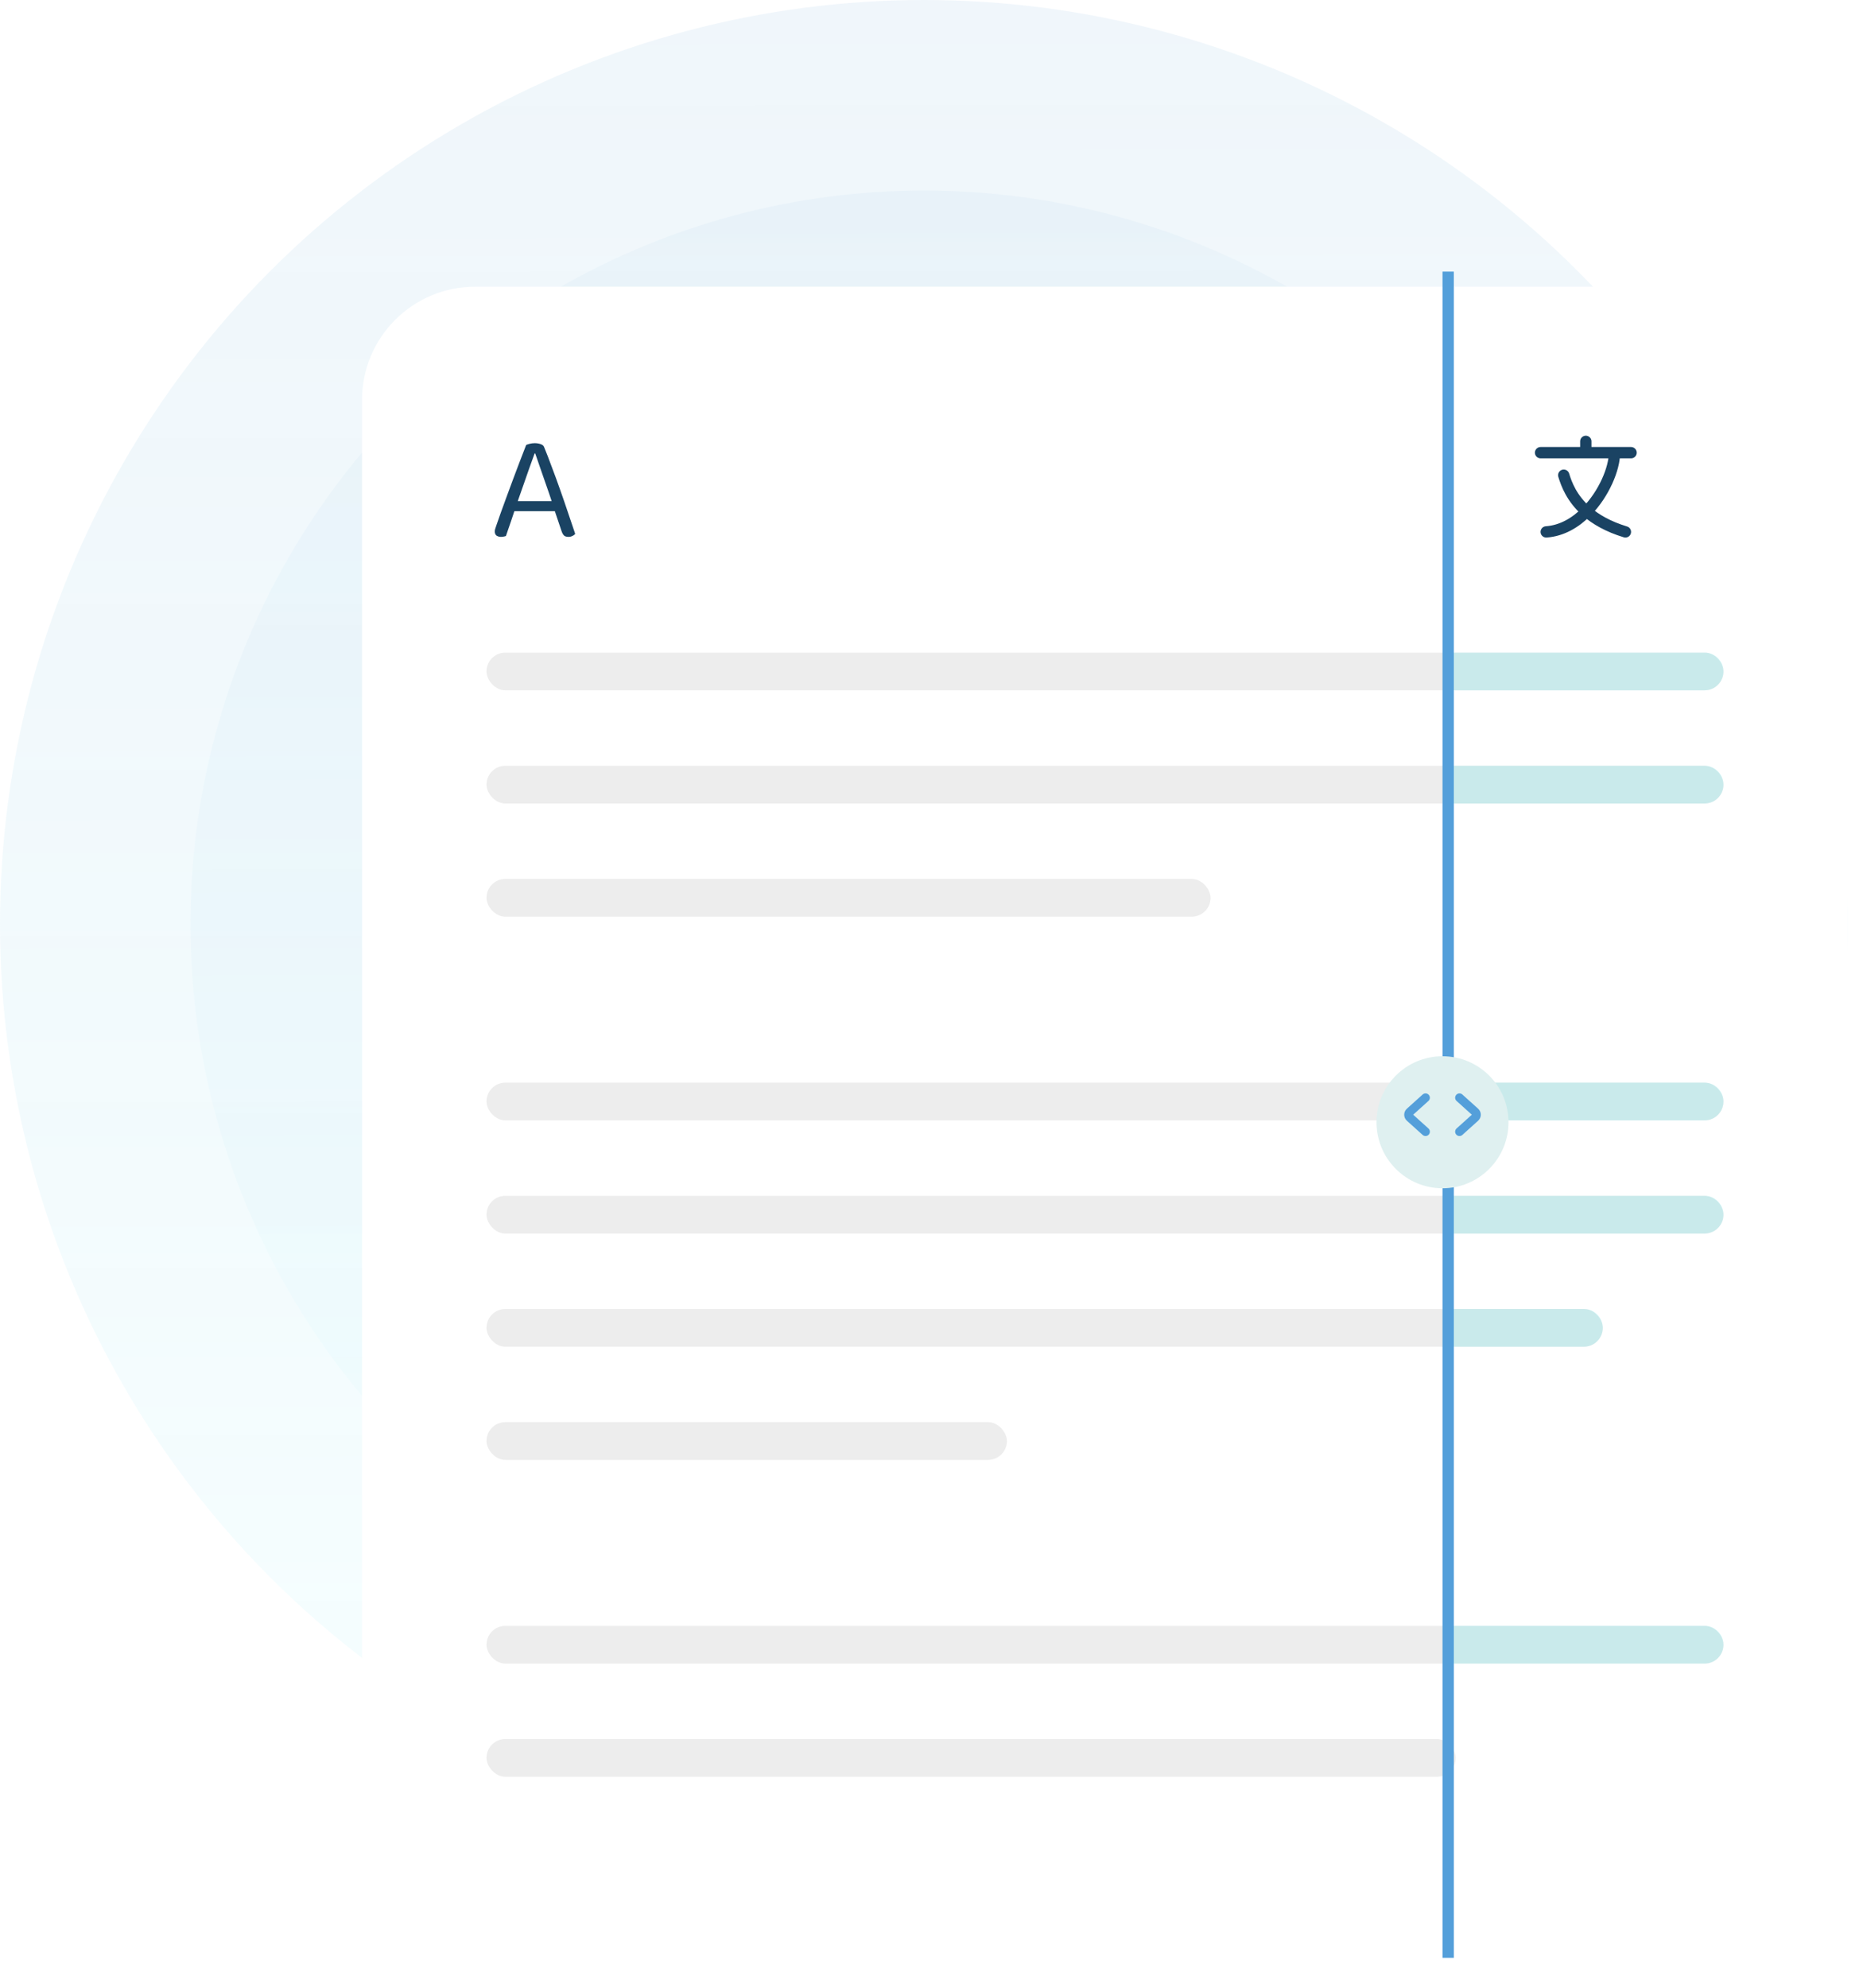 <svg width="494" height="527" viewBox="0 0 494 527" fill="none" xmlns="http://www.w3.org/2000/svg">
<circle opacity="0.2" cx="245" cy="245" r="245" fill="url(#paint0_linear_398_12853)"/>
<circle opacity="0.12" cx="245" cy="245" r="194.5" fill="url(#paint1_linear_398_12853)"/>
<g filter="url(#filter0_d_398_12853)">
<rect x="96" y="72" width="394" height="447" rx="30" fill="white"/>
</g>
<path d="M141.92 120.2H141.76C141.36 121.32 140.88 122.653 140.32 124.2C139.787 125.747 139.227 127.347 138.64 129C138.08 130.627 137.547 132.147 137.04 133.56L136.84 134.16C136.68 134.64 136.48 135.24 136.24 135.96C136 136.68 135.747 137.44 135.48 138.24C135.213 139.013 134.96 139.747 134.72 140.44C134.48 141.107 134.293 141.653 134.16 142.08C133.973 142.16 133.773 142.213 133.56 142.24C133.373 142.293 133.133 142.32 132.84 142.32C132.413 142.32 132.027 142.213 131.68 142C131.36 141.76 131.2 141.387 131.2 140.88C131.2 140.64 131.24 140.4 131.32 140.16C131.4 139.893 131.493 139.613 131.6 139.32C131.92 138.413 132.307 137.307 132.76 136C133.24 134.693 133.76 133.267 134.32 131.72C134.88 130.173 135.467 128.587 136.08 126.96C136.693 125.333 137.293 123.747 137.88 122.2C138.467 120.653 139.013 119.24 139.52 117.96C139.733 117.853 140.053 117.747 140.48 117.64C140.907 117.533 141.347 117.48 141.8 117.48C142.333 117.48 142.84 117.56 143.32 117.72C143.827 117.88 144.147 118.147 144.28 118.52C144.92 120.067 145.6 121.827 146.32 123.8C147.067 125.747 147.813 127.787 148.56 129.92C149.307 132.027 150.013 134.08 150.68 136.08C151.373 138.08 151.987 139.893 152.52 141.52C152.333 141.76 152.08 141.947 151.76 142.08C151.467 142.24 151.133 142.32 150.76 142.32C150.253 142.32 149.867 142.213 149.6 142C149.333 141.76 149.107 141.373 148.92 140.84L146.72 134.32L146.4 133.2C145.867 131.573 145.307 129.933 144.72 128.28C144.16 126.627 143.627 125.093 143.12 123.68C142.64 122.267 142.24 121.107 141.92 120.2ZM135.28 135.52L136.32 132.84H147.48L148.12 135.52H135.28Z" fill="#1A4363"/>
<rect x="129" y="173" width="328" height="10" rx="5" fill="#EDEDED"/>
<path d="M383 173H452C454.761 173 457 175.239 457 178C457 180.761 454.761 183 452 183H383V173Z" fill="#5CE1E6" fill-opacity="0.25"/>
<rect x="129" y="203" width="328" height="10" rx="5" fill="#EDEDED"/>
<rect x="129" y="233" width="192" height="10" rx="5" fill="#EDEDED"/>
<rect x="129" y="287" width="328" height="10" rx="5" fill="#EDEDED"/>
<rect x="129" y="317" width="328" height="10" rx="5" fill="#EDEDED"/>
<rect x="129" y="347" width="296" height="10" rx="5" fill="#EDEDED"/>
<rect x="129" y="431" width="328" height="10" rx="5" fill="#EDEDED"/>
<rect x="129" y="461" width="257" height="10" rx="5" fill="#EDEDED"/>
<rect x="129" y="377" width="138" height="10" rx="5" fill="#EDEDED"/>
<path d="M383 287H452C454.761 287 457 289.239 457 292C457 294.761 454.761 297 452 297H383V287Z" fill="#5CE1E6" fill-opacity="0.25"/>
<path d="M383 317H452C454.761 317 457 319.239 457 322C457 324.761 454.761 327 452 327H383V317Z" fill="#5CE1E6" fill-opacity="0.25"/>
<path d="M383 347H420C422.761 347 425 349.239 425 352C425 354.761 422.761 357 420 357H383V347Z" fill="#5CE1E6" fill-opacity="0.25"/>
<path d="M383 431H452C454.761 431 457 433.239 457 436C457 438.761 454.761 441 452 441H383V431Z" fill="#5CE1E6" fill-opacity="0.25"/>
<path d="M383 203H452C454.761 203 457 205.239 457 208C457 210.761 454.761 213 452 213H383V203Z" fill="#5CE1E6" fill-opacity="0.25"/>
<line x1="384" y1="72" x2="384" y2="519" stroke="#549FDA" stroke-width="3"/>
<g filter="url(#filter1_d_398_12853)">
<circle cx="382.5" cy="295.5" r="17.5" fill="#DFF0F0"/>
</g>
<path d="M387 291L391.174 294.757C391.615 295.154 391.615 295.846 391.174 296.243L387 300" stroke="#549FDA" stroke-width="2.3" stroke-linecap="round"/>
<path d="M378 300L373.826 296.243C373.385 295.846 373.385 295.154 373.826 294.757L378 291" stroke="#549FDA" stroke-width="2.3" stroke-linecap="round"/>
<path d="M432.5 120H408.5M420.5 117V120M414.645 125.969C415.362 128.331 416.762 132.146 420.715 135.591M420.715 135.591C423.089 137.659 426.382 139.593 431 141M420.715 135.591C425.359 130.869 428.104 124.155 428.104 120M420.715 135.591C417.816 138.539 414.175 140.712 410 141" stroke="#1A4363" stroke-width="3" stroke-linecap="round" stroke-linejoin="round"/>
<defs>
<filter id="filter0_d_398_12853" x="92" y="72" width="402" height="455" filterUnits="userSpaceOnUse" color-interpolation-filters="sRGB">
<feFlood flood-opacity="0" result="BackgroundImageFix"/>
<feColorMatrix in="SourceAlpha" type="matrix" values="0 0 0 0 0 0 0 0 0 0 0 0 0 0 0 0 0 0 127 0" result="hardAlpha"/>
<feOffset dy="4"/>
<feGaussianBlur stdDeviation="2"/>
<feComposite in2="hardAlpha" operator="out"/>
<feColorMatrix type="matrix" values="0 0 0 0 0 0 0 0 0 0 0 0 0 0 0 0 0 0 0.15 0"/>
<feBlend mode="normal" in2="BackgroundImageFix" result="effect1_dropShadow_398_12853"/>
<feBlend mode="normal" in="SourceGraphic" in2="effect1_dropShadow_398_12853" result="shape"/>
</filter>
<filter id="filter1_d_398_12853" x="361" y="276" width="43" height="43" filterUnits="userSpaceOnUse" color-interpolation-filters="sRGB">
<feFlood flood-opacity="0" result="BackgroundImageFix"/>
<feColorMatrix in="SourceAlpha" type="matrix" values="0 0 0 0 0 0 0 0 0 0 0 0 0 0 0 0 0 0 127 0" result="hardAlpha"/>
<feOffset dy="2"/>
<feGaussianBlur stdDeviation="2"/>
<feComposite in2="hardAlpha" operator="out"/>
<feColorMatrix type="matrix" values="0 0 0 0 0 0 0 0 0 0 0 0 0 0 0 0 0 0 0.25 0"/>
<feBlend mode="normal" in2="BackgroundImageFix" result="effect1_dropShadow_398_12853"/>
<feBlend mode="normal" in="SourceGraphic" in2="effect1_dropShadow_398_12853" result="shape"/>
</filter>
<linearGradient id="paint0_linear_398_12853" x1="244.37" y1="-71.17" x2="245" y2="490" gradientUnits="userSpaceOnUse">
<stop stop-color="#96BFDF" stop-opacity="0.75"/>
<stop offset="1" stop-color="#CFFDFF"/>
</linearGradient>
<linearGradient id="paint1_linear_398_12853" x1="244.5" y1="-6" x2="245.5" y2="390" gradientUnits="userSpaceOnUse">
<stop stop-color="#549FDA" stop-opacity="0.42"/>
<stop offset="1" stop-color="#B2F8FB" stop-opacity="0.62"/>
</linearGradient>
</defs>
</svg>
